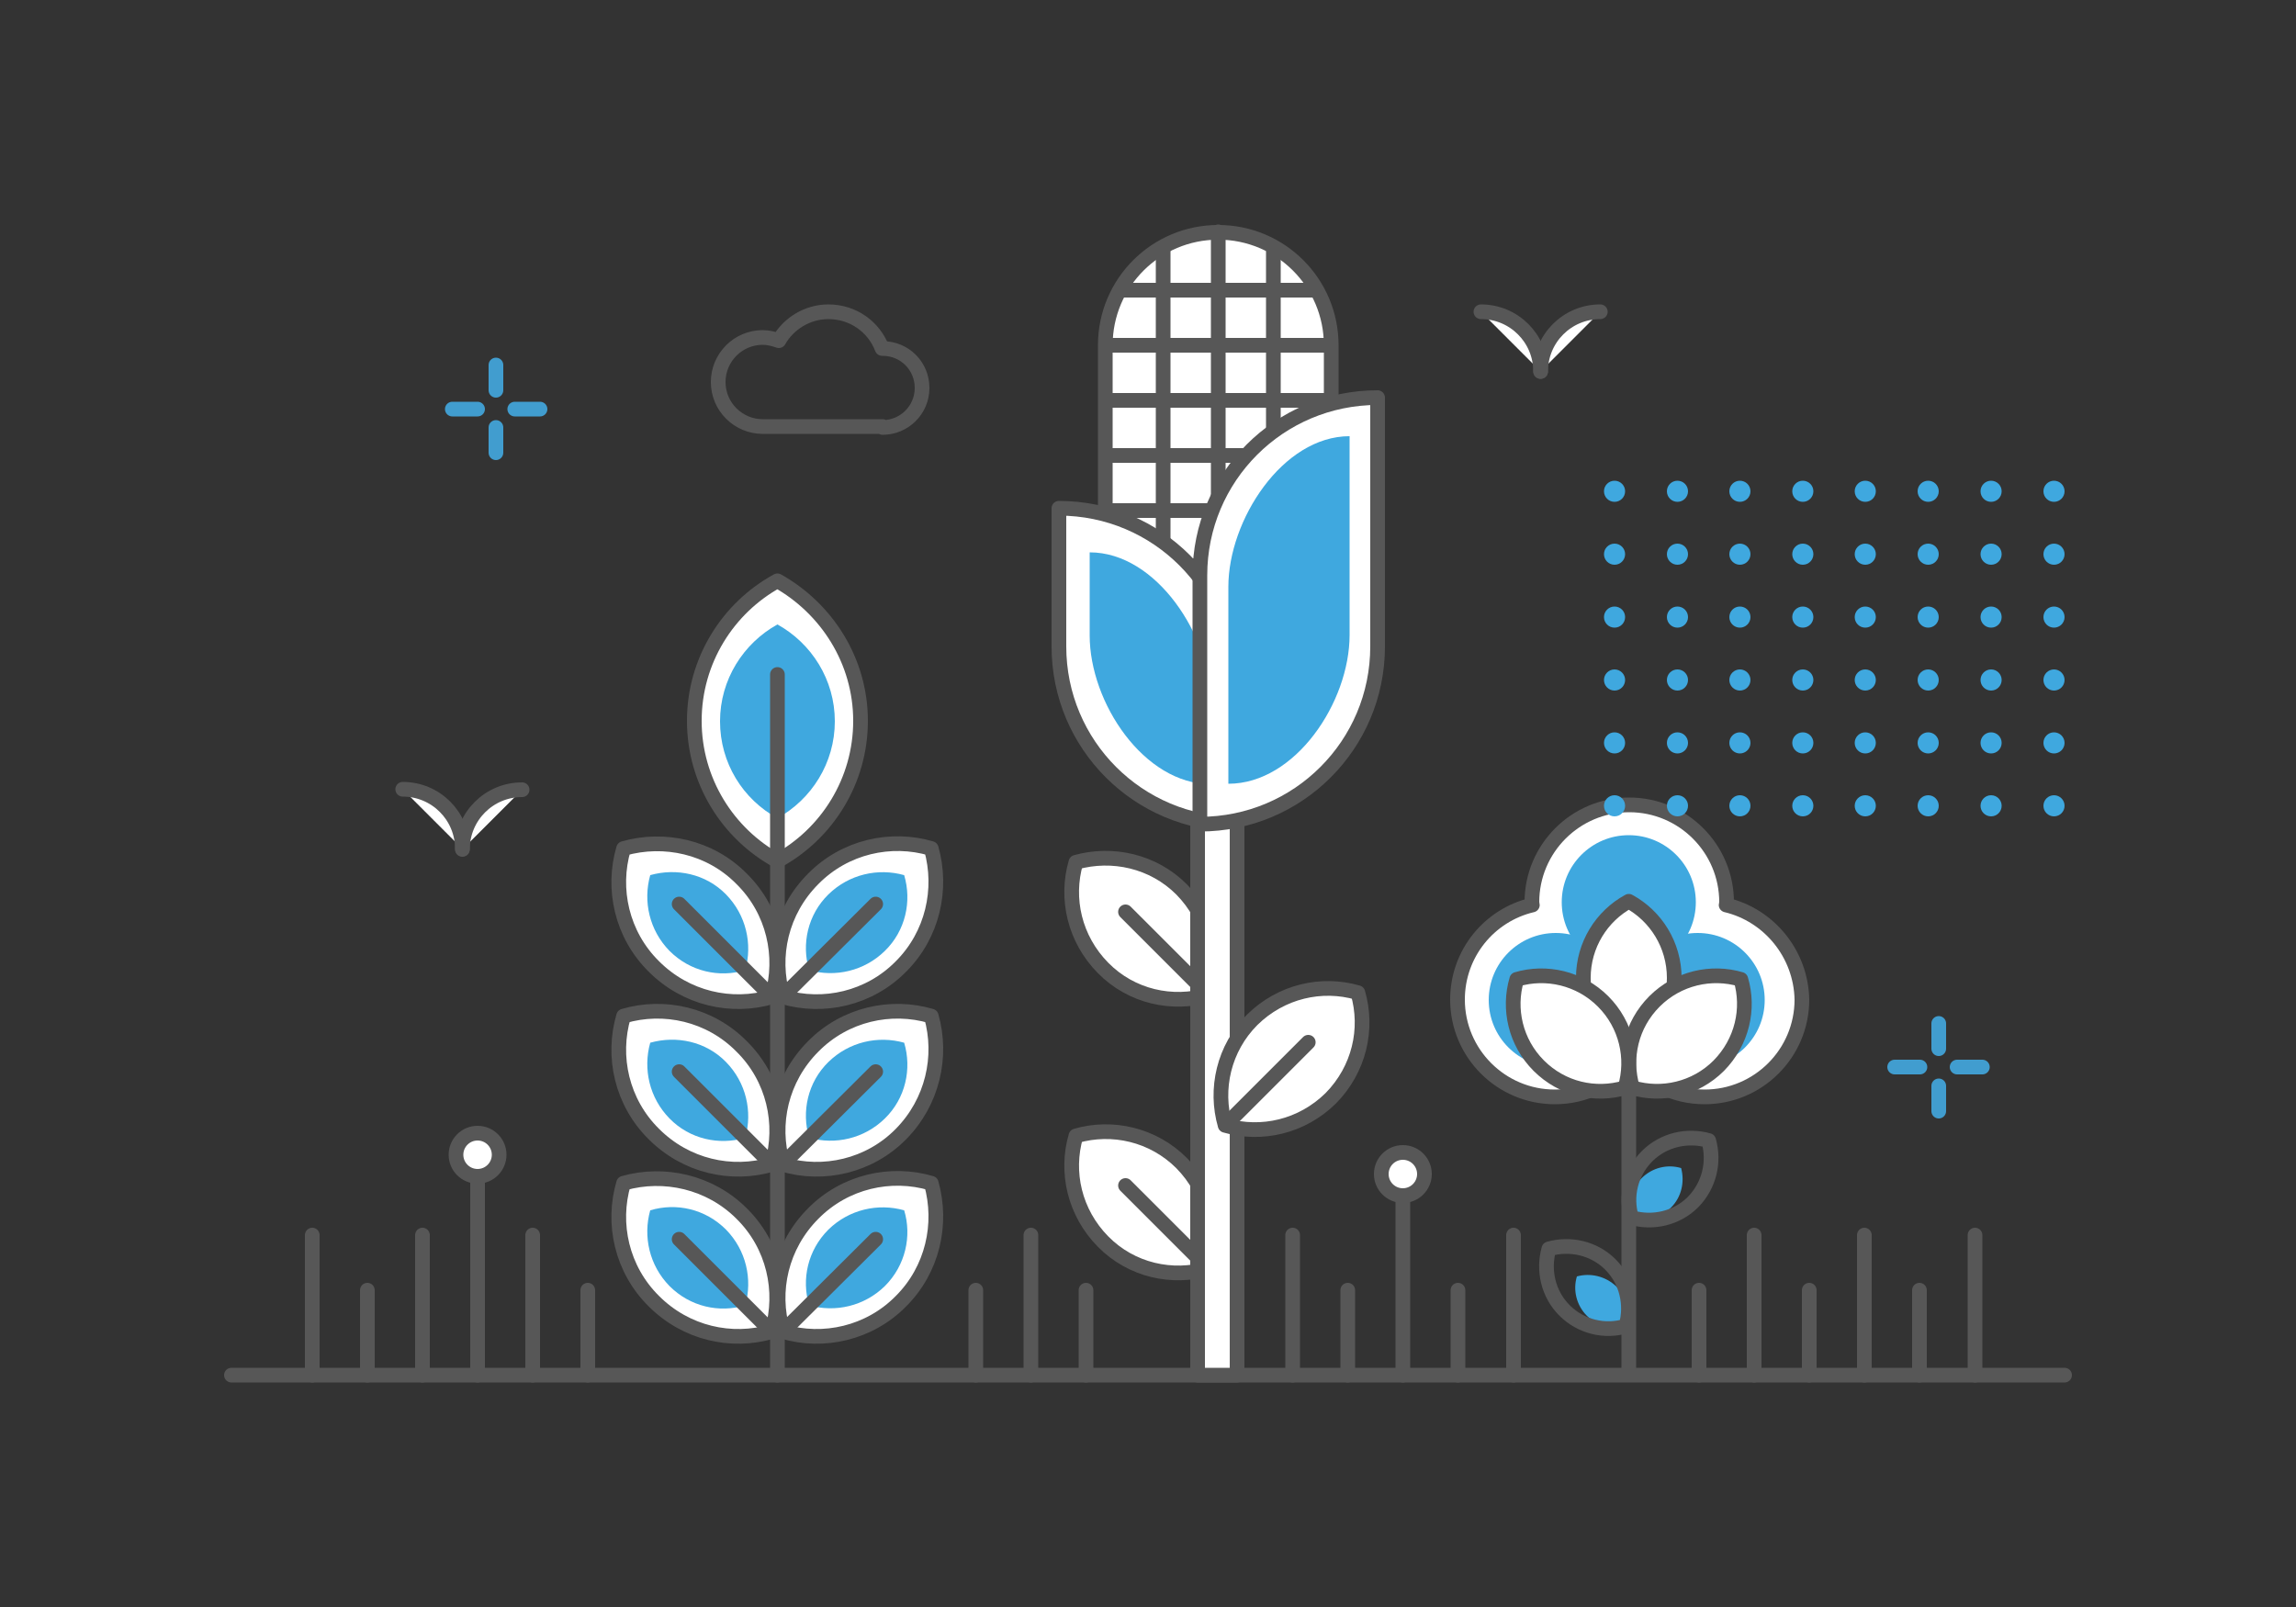 <?xml version="1.0" encoding="utf-8"?>
<!-- Generator: Adobe Illustrator 21.1.0, SVG Export Plug-In . SVG Version: 6.00 Build 0)  -->
<svg version="1.1" xmlns="http://www.w3.org/2000/svg" xmlns:xlink="http://www.w3.org/1999/xlink" x="0px" y="0px"
	 viewBox="0 0 500 350" style="enable-background:new 0 0 500 350;" xml:space="preserve">
<rect x="0" y="0" width="500" height="350" fill="#333333" stroke="none"/>
<style type="text/css">
	.st0{display:none;}
	.st1{display:inline;}
	.st2{fill:#FFFFFF;stroke:#575757;stroke-width:0.8;stroke-linecap:round;stroke-linejoin:round;stroke-miterlimit:10;}
	.st3{fill:#3FA8DF;}
	.st4{fill:none;stroke:#575757;stroke-width:0.8;stroke-linecap:round;stroke-linejoin:round;stroke-miterlimit:10;}
	
		.st5{display:inline;fill:#FFFFFF;stroke:#575757;stroke-width:0.8;stroke-linecap:round;stroke-linejoin:round;stroke-miterlimit:10;}
	.st6{display:inline;fill:#3FA8DF;}
	.st7{display:inline;fill:none;stroke:#575757;stroke-width:0.8;stroke-linecap:round;stroke-linejoin:round;stroke-miterlimit:10;}
	.st8{fill:none;stroke:#419DCF;stroke-width:0.8;stroke-linecap:round;stroke-linejoin:round;stroke-miterlimit:10;}
	.st9{fill:#575756;}
	.st10{display:inline;fill:#FFFFFF;}
	
		.st11{display:inline;fill:none;stroke:#419DCF;stroke-width:0.8;stroke-linecap:round;stroke-linejoin:round;stroke-miterlimit:10;}
	.st12{display:inline;fill:#0082C7;}
	.st13{display:inline;fill:#005EA9;}
	.st14{display:inline;fill:#00468D;}
	.st15{display:inline;fill:#43474B;}
	.st16{display:inline;fill:#3C4044;}
	.st17{fill:#FFFFFF;}
	.st18{fill:#FFFFFF;stroke:#575757;stroke-width:3.2;stroke-linecap:round;stroke-linejoin:round;stroke-miterlimit:10;}
	.st19{fill:none;stroke:#575757;stroke-width:3.2;stroke-linecap:round;stroke-linejoin:round;stroke-miterlimit:10;}
	.st20{fill:none;stroke:#419DCF;stroke-width:3.2;stroke-linecap:round;stroke-linejoin:round;stroke-miterlimit:10;}
	.st21{display:inline;fill:none;stroke:#FF7BEB;stroke-width:0.563;stroke-miterlimit:10;}
</style>
<g id="Capa_1" class="st0">
</g>
<g id="Capa_4">
	<g>
		<g>
			<path class="st18" d="M234.3,247.4c-2.3,7.9-0.3,16.7,5.9,23s15.1,8.2,23,5.9c2.3-7.9,0.3-16.7-5.9-23
				C251.1,247.1,242.2,245.1,234.3,247.4z"/>
			<line class="st18" x1="263.2" y1="276.3" x2="245.1" y2="258.2"/>
		</g>
		<g>
			<path class="st18" d="M234.3,187.8c-2.3,7.9-0.3,16.7,5.9,23s15.1,8.2,23,5.9c2.3-7.9,0.3-16.7-5.9-23
				C251.1,187.5,242.2,185.6,234.3,187.8z"/>
			<line class="st18" x1="263.2" y1="216.7" x2="245.1" y2="198.6"/>
		</g>
		<line class="st18" x1="50.4" y1="299.5" x2="449.6" y2="299.5"/>
		<g>
			<path class="st18" d="M375.9,197.1c0-0.2,0.1-0.4,0.1-0.6c0-11.7-9.5-21.2-21.2-21.2s-21.2,9.5-21.2,21.2c0,0.2,0.1,0.4,0.1,0.6
				c-9.4,2.2-16.3,10.6-16.3,20.6c0,11.7,9.5,21.2,21.2,21.2c6.6,0,12.4-3,16.3-7.7c3.9,4.7,9.7,7.7,16.3,7.7
				c11.7,0,21.2-9.5,21.2-21.2C392.2,207.7,385.2,199.3,375.9,197.1z"/>
			<circle class="st3" cx="354.7" cy="196.5" r="14.6"/>
			<circle class="st3" cx="338.8" cy="217.8" r="14.6"/>
			<circle class="st3" cx="369.7" cy="217.8" r="14.6"/>
			<path class="st18" d="M354.7,196.3c-5.9,3.2-9.9,9.5-9.9,16.7c0,7.2,4,13.4,9.9,16.7c5.9-3.2,9.9-9.5,9.9-16.7
				C364.6,205.8,360.6,199.5,354.7,196.3z"/>
			<g>
				<path class="st18" d="M379.1,213.3c-6.4-1.9-13.7-0.3-18.8,4.8c-5.1,5.1-6.7,12.3-4.8,18.8c6.4,1.9,13.7,0.3,18.8-4.8
					C379.4,226.9,381,219.7,379.1,213.3z"/>
				<path class="st18" d="M330.3,213.3c-1.9,6.4-0.3,13.7,4.8,18.8s12.3,6.7,18.8,4.8c1.9-6.4,0.3-13.7-4.8-18.8
					C344,213,336.7,211.4,330.3,213.3z"/>
			</g>
			<line class="st19" x1="354.7" y1="235.4" x2="354.7" y2="299.3"/>
			<path class="st3" d="M366.1,254.4c-3-0.9-6.3-0.1-8.6,2.2c-2.3,2.3-3.1,5.7-2.2,8.6c3,0.9,6.3,0.1,8.6-2.2
				C366.2,260.7,366.9,257.4,366.1,254.4z"/>
			<path class="st19" d="M372.1,248.4c-4.6-1.3-9.8-0.2-13.4,3.4c-3.6,3.6-4.8,8.8-3.4,13.4c4.6,1.3,9.8,0.2,13.4-3.4
				C372.3,258.1,373.4,253,372.1,248.4z"/>
			<g>
				<path class="st3" d="M343.4,278c-0.9,3-0.1,6.3,2.2,8.6c2.3,2.3,5.7,3.1,8.6,2.2c0.9-3,0.1-6.3-2.2-8.6
					C349.6,277.9,346.3,277.2,343.4,278z"/>
				<path class="st19" d="M337.3,272c-1.3,4.6-0.2,9.8,3.4,13.4c3.6,3.6,8.8,4.8,13.4,3.4c1.3-4.6,0.2-9.8-3.4-13.4
					S341.9,270.7,337.3,272z"/>
			</g>
		</g>
		<g>
			<path class="st18" d="M265.3,172.3L265.3,172.3c-13.6,0-24.6-11-24.6-24.6V75.2c0-13.6,11-24.6,24.6-24.6h0
				c13.6,0,24.6,11,24.6,24.6v72.5C289.9,161.3,278.9,172.3,265.3,172.3z"/>
			<line class="st19" x1="265.3" y1="50.5" x2="265.3" y2="164"/>
			<line class="st19" x1="253.3" y1="54.8" x2="253.3" y2="168.3"/>
			<line class="st19" x1="277.3" y1="54.8" x2="277.3" y2="168.3"/>
			<line class="st19" x1="241.5" y1="87.2" x2="289.4" y2="87.2"/>
			<line class="st19" x1="241.5" y1="99.2" x2="289.4" y2="99.2"/>
			<line class="st19" x1="241.5" y1="111.2" x2="289.4" y2="111.2"/>
			<line class="st19" x1="241.5" y1="123.2" x2="289.4" y2="123.2"/>
			<line class="st19" x1="241.5" y1="75.2" x2="289.4" y2="75.2"/>
			<line class="st19" x1="244.8" y1="63.2" x2="286.1" y2="63.2"/>
			<g>
				<path class="st18" d="M269.3,179.5L269.3,179.5c-21.4,0-38.7-17.3-38.7-38.7v-30.1h0c21.4,0,38.7,17.3,38.7,38.7V179.5z"/>
				<path class="st3" d="M263.7,164.8l0,6c-14.6,0-26.4-17.8-26.4-32.4v-11.6l0-6.5c14.6,0,26.4,18.3,26.4,32.8V164.8z"/>
			</g>
		</g>
		<rect x="260.8" y="178.4" class="st18" width="8.6" height="121.1"/>
		<g>
			<path class="st18" d="M295.7,216.2c-7.9-2.3-16.7-0.3-23,5.9c-6.2,6.2-8.2,15.1-5.9,23c7.9,2.3,16.7,0.3,23-5.9
				C296,232.9,298,224.1,295.7,216.2z"/>
			<line class="st18" x1="266.9" y1="245" x2="284.9" y2="227"/>
		</g>
		<line class="st19" x1="305.5" y1="299.5" x2="305.5" y2="257"/>
		<line class="st19" x1="293.5" y1="299.5" x2="293.5" y2="281"/>
		<line class="st19" x1="281.5" y1="299.5" x2="281.5" y2="269"/>
		<line class="st19" x1="317.5" y1="299.5" x2="317.5" y2="281"/>
		<line class="st19" x1="329.6" y1="299.5" x2="329.6" y2="269"/>
		<line class="st19" x1="406" y1="299.5" x2="406" y2="269"/>
		<line class="st19" x1="394" y1="299.5" x2="394" y2="281"/>
		<line class="st19" x1="370" y1="299.5" x2="370" y2="281"/>
		<line class="st19" x1="382" y1="299.5" x2="382" y2="269"/>
		<line class="st19" x1="418" y1="299.5" x2="418" y2="281"/>
		<line class="st19" x1="430.1" y1="299.5" x2="430.1" y2="269"/>
		<line class="st19" x1="116" y1="299.5" x2="116" y2="269"/>
		<line class="st19" x1="104" y1="299.5" x2="104" y2="257"/>
		<line class="st19" x1="80" y1="299.5" x2="80" y2="281"/>
		<line class="st19" x1="92" y1="299.5" x2="92" y2="269"/>
		<line class="st19" x1="128" y1="299.5" x2="128" y2="281"/>
		<line class="st19" x1="68" y1="299.5" x2="68" y2="269"/>
		<line class="st19" x1="224.5" y1="299.5" x2="224.5" y2="269"/>
		<line class="st19" x1="212.5" y1="299.5" x2="212.5" y2="281"/>
		<line class="st19" x1="236.5" y1="299.5" x2="236.5" y2="281"/>
		<g>
			<g>
				<path class="st18" d="M135.8,184.8c-2.6,8.8-0.4,18.8,6.6,25.7c7,7,16.9,9.2,25.7,6.6c2.6-8.8,0.4-18.8-6.6-25.7
					C154.6,184.4,144.6,182.3,135.8,184.8z"/>
				<path class="st3" d="M141.6,190.6c-1.6,5.7-0.2,12,4.2,16.5c4.5,4.5,10.8,5.9,16.5,4.2c1.6-5.7,0.2-12-4.2-16.5
					S147.3,189,141.6,190.6z"/>
				<line class="st18" x1="168.1" y1="217.1" x2="147.9" y2="196.9"/>
			</g>
			<g>
				<path class="st18" d="M202.8,184.8c-8.8-2.6-18.8-0.4-25.7,6.6c-7,7-9.2,16.9-6.6,25.7c8.8,2.6,18.8,0.4,25.7-6.6
					C203.1,203.6,205.3,193.7,202.8,184.8z"/>
				<path class="st3" d="M196.9,190.6c-5.7-1.6-12-0.2-16.5,4.2s-5.9,10.8-4.2,16.5c5.7,1.6,12,0.2,16.5-4.2
					S198.6,196.3,196.9,190.6z"/>
				<line class="st18" x1="170.4" y1="217.1" x2="190.7" y2="196.9"/>
			</g>
		</g>
		<g>
			<g>
				<path class="st18" d="M135.8,257.7c-2.6,8.8-0.4,18.8,6.6,25.7c7,7,16.9,9.2,25.7,6.6c2.6-8.8,0.4-18.8-6.6-25.7
					C154.6,257.4,144.6,255.2,135.8,257.7z"/>
				<path class="st3" d="M141.6,263.6c-1.6,5.7-0.2,12,4.2,16.5c4.5,4.5,10.8,5.9,16.5,4.2c1.6-5.7,0.2-12-4.2-16.5
					C153.6,263.3,147.3,261.9,141.6,263.6z"/>
				<line class="st18" x1="168.1" y1="290.1" x2="147.9" y2="269.9"/>
			</g>
			<g>
				<path class="st18" d="M202.8,257.7c-8.8-2.6-18.8-0.4-25.7,6.6c-7,7-9.2,16.9-6.6,25.7c8.8,2.6,18.8,0.4,25.7-6.6
					C203.1,276.5,205.3,266.6,202.8,257.7z"/>
				<path class="st3" d="M196.9,263.6c-5.7-1.6-12-0.2-16.5,4.2c-4.5,4.5-5.9,10.8-4.2,16.5c5.7,1.6,12,0.2,16.5-4.2
					C197.2,275.6,198.6,269.2,196.9,263.6z"/>
				<line class="st18" x1="170.4" y1="290.1" x2="190.7" y2="269.9"/>
			</g>
		</g>
		<g>
			<g>
				<path class="st18" d="M135.8,221.3c-2.6,8.8-0.4,18.8,6.6,25.7c7,7,16.9,9.2,25.7,6.6c2.6-8.8,0.4-18.8-6.6-25.7
					C154.6,220.9,144.6,218.7,135.8,221.3z"/>
				<path class="st3" d="M141.6,227.1c-1.6,5.7-0.2,12,4.2,16.5s10.8,5.9,16.5,4.2c1.6-5.7,0.2-12-4.2-16.5S147.3,225.5,141.6,227.1
					z"/>
				<line class="st18" x1="168.1" y1="253.6" x2="147.9" y2="233.4"/>
			</g>
			<g>
				<path class="st18" d="M202.8,221.3c-8.8-2.6-18.8-0.4-25.7,6.6c-7,7-9.2,16.9-6.6,25.7c8.8,2.6,18.8,0.4,25.7-6.6
					C203.1,240,205.3,230.1,202.8,221.3z"/>
				<path class="st3" d="M196.9,227.1c-5.7-1.6-12-0.2-16.5,4.2s-5.9,10.8-4.2,16.5c5.7,1.6,12,0.2,16.5-4.2
					S198.6,232.8,196.9,227.1z"/>
				<line class="st18" x1="170.4" y1="253.6" x2="190.7" y2="233.4"/>
			</g>
		</g>
		<path class="st18" d="M169.3,126.5c-10.8,5.9-18.1,17.4-18.1,30.5s7.3,24.6,18.1,30.5c10.8-5.9,18.1-17.4,18.1-30.5
			S180,132.5,169.3,126.5z"/>
		<path class="st3" d="M169.3,136c-7.4,4.1-12.5,12-12.5,21.1s5,17,12.5,21.1c7.4-4.1,12.5-12,12.5-21.1S176.7,140.1,169.3,136z"/>
		<line class="st18" x1="169.3" y1="299.5" x2="169.3" y2="146.9"/>
		<g>
			<path class="st18" d="M322.5,67.9c7.2,0,13,5.8,13,13"/>
			<path class="st18" d="M335.5,80.9c0-7.2,5.8-13,13-13"/>
		</g>
		<g>
			<path class="st18" d="M87.7,171.9c7.2,0,13,5.8,13,13"/>
			<path class="st18" d="M100.7,185c0-7.2,5.8-13,13-13"/>
		</g>
		<g>
			<line class="st20" x1="422.2" y1="222.9" x2="422.2" y2="228.4"/>
			<line class="st20" x1="422.2" y1="236.5" x2="422.2" y2="242"/>
			<line class="st20" x1="431.7" y1="232.4" x2="426.2" y2="232.4"/>
			<line class="st20" x1="418.1" y1="232.4" x2="412.6" y2="232.4"/>
		</g>
		<g>
			<line class="st20" x1="108" y1="79.5" x2="108" y2="85"/>
			<line class="st20" x1="108" y1="93.1" x2="108" y2="98.6"/>
			<line class="st20" x1="117.6" y1="89.1" x2="112.1" y2="89.1"/>
			<line class="st20" x1="104" y1="89.1" x2="98.5" y2="89.1"/>
		</g>
		<path class="st18" d="M261.3,179.5L261.3,179.5c21.4,0,38.7-17.3,38.7-38.7V86.6h0c-21.4,0-38.7,17.3-38.7,38.7V179.5z"/>
		<path class="st3" d="M267.5,164.7l0,6c14.6,0,26.4-17.8,26.4-32.4v-36.8l0-6.5c-14.6,0-26.4,18.3-26.4,32.8V164.7z"/>
		<circle class="st18" cx="305.5" cy="255.7" r="4.7"/>
		<circle class="st18" cx="104" cy="251.5" r="4.7"/>
		<g>
			<circle class="st3" cx="351.6" cy="107" r="2.3"/>
			<circle class="st3" cx="351.6" cy="120.7" r="2.3"/>
			<circle class="st3" cx="351.6" cy="134.4" r="2.3"/>
			<circle class="st3" cx="351.6" cy="148.1" r="2.3"/>
			<circle class="st3" cx="351.6" cy="161.8" r="2.3"/>
			<circle class="st3" cx="351.6" cy="175.5" r="2.3"/>
			<circle class="st3" cx="365.3" cy="107" r="2.3"/>
			<circle class="st3" cx="365.3" cy="120.7" r="2.3"/>
			<circle class="st3" cx="365.3" cy="134.4" r="2.3"/>
			<circle class="st3" cx="365.3" cy="148.1" r="2.3"/>
			<circle class="st3" cx="365.3" cy="161.8" r="2.3"/>
			<circle class="st3" cx="365.3" cy="175.5" r="2.3"/>
			<circle class="st3" cx="378.9" cy="107" r="2.3"/>
			<circle class="st3" cx="378.9" cy="120.7" r="2.3"/>
			<circle class="st3" cx="378.9" cy="134.4" r="2.3"/>
			<circle class="st3" cx="378.9" cy="148.1" r="2.3"/>
			<circle class="st3" cx="378.9" cy="161.8" r="2.3"/>
			<circle class="st3" cx="378.9" cy="175.5" r="2.3"/>
			<circle class="st3" cx="392.6" cy="107" r="2.3"/>
			<circle class="st3" cx="392.6" cy="120.7" r="2.3"/>
			<circle class="st3" cx="392.6" cy="134.4" r="2.3"/>
			<circle class="st3" cx="392.6" cy="148.1" r="2.3"/>
			<circle class="st3" cx="392.6" cy="161.8" r="2.3"/>
			<circle class="st3" cx="392.6" cy="175.5" r="2.3"/>
			<circle class="st3" cx="406.2" cy="107" r="2.3"/>
			<circle class="st3" cx="406.2" cy="120.7" r="2.3"/>
			<circle class="st3" cx="406.2" cy="134.4" r="2.3"/>
			<circle class="st3" cx="406.2" cy="148.1" r="2.3"/>
			<circle class="st3" cx="406.2" cy="161.8" r="2.3"/>
			<circle class="st3" cx="406.2" cy="175.5" r="2.3"/>
			<circle class="st3" cx="419.9" cy="107" r="2.3"/>
			<circle class="st3" cx="419.9" cy="120.7" r="2.3"/>
			<circle class="st3" cx="419.9" cy="134.4" r="2.3"/>
			<circle class="st3" cx="419.9" cy="148.1" r="2.3"/>
			<circle class="st3" cx="419.9" cy="161.8" r="2.3"/>
			<circle class="st3" cx="419.9" cy="175.5" r="2.3"/>
			<circle class="st3" cx="433.6" cy="107" r="2.3"/>
			<circle class="st3" cx="433.6" cy="120.7" r="2.3"/>
			<circle class="st3" cx="433.6" cy="134.4" r="2.3"/>
			<circle class="st3" cx="433.6" cy="148.1" r="2.3"/>
			<circle class="st3" cx="433.6" cy="161.8" r="2.3"/>
			<circle class="st3" cx="433.6" cy="175.5" r="2.3"/>
			<circle class="st3" cx="447.3" cy="107" r="2.3"/>
			<circle class="st3" cx="447.3" cy="120.7" r="2.3"/>
			<circle class="st3" cx="447.3" cy="134.4" r="2.3"/>
			<circle class="st3" cx="447.3" cy="148.1" r="2.3"/>
			<circle class="st3" cx="447.3" cy="161.8" r="2.3"/>
			<circle class="st3" cx="447.3" cy="175.5" r="2.3"/>
		</g>
		<path class="st19" d="M192.2,93.1c4.7,0,8.6-3.8,8.6-8.6s-3.8-8.6-8.6-8.6c0,0-0.1,0-0.1,0c-1.8-4.7-6.3-8-11.7-8
			c-4.6,0-8.7,2.6-10.8,6.3c-1.1-0.4-2.3-0.7-3.5-0.7c-5.4,0-9.7,4.4-9.7,9.7c0,5.4,4.4,9.7,9.7,9.7H192.2z"/>
	</g>
</g>
<g id="Capa_3" class="st0">
</g>
<g id="Capa_2" class="st0">
</g>
</svg>
